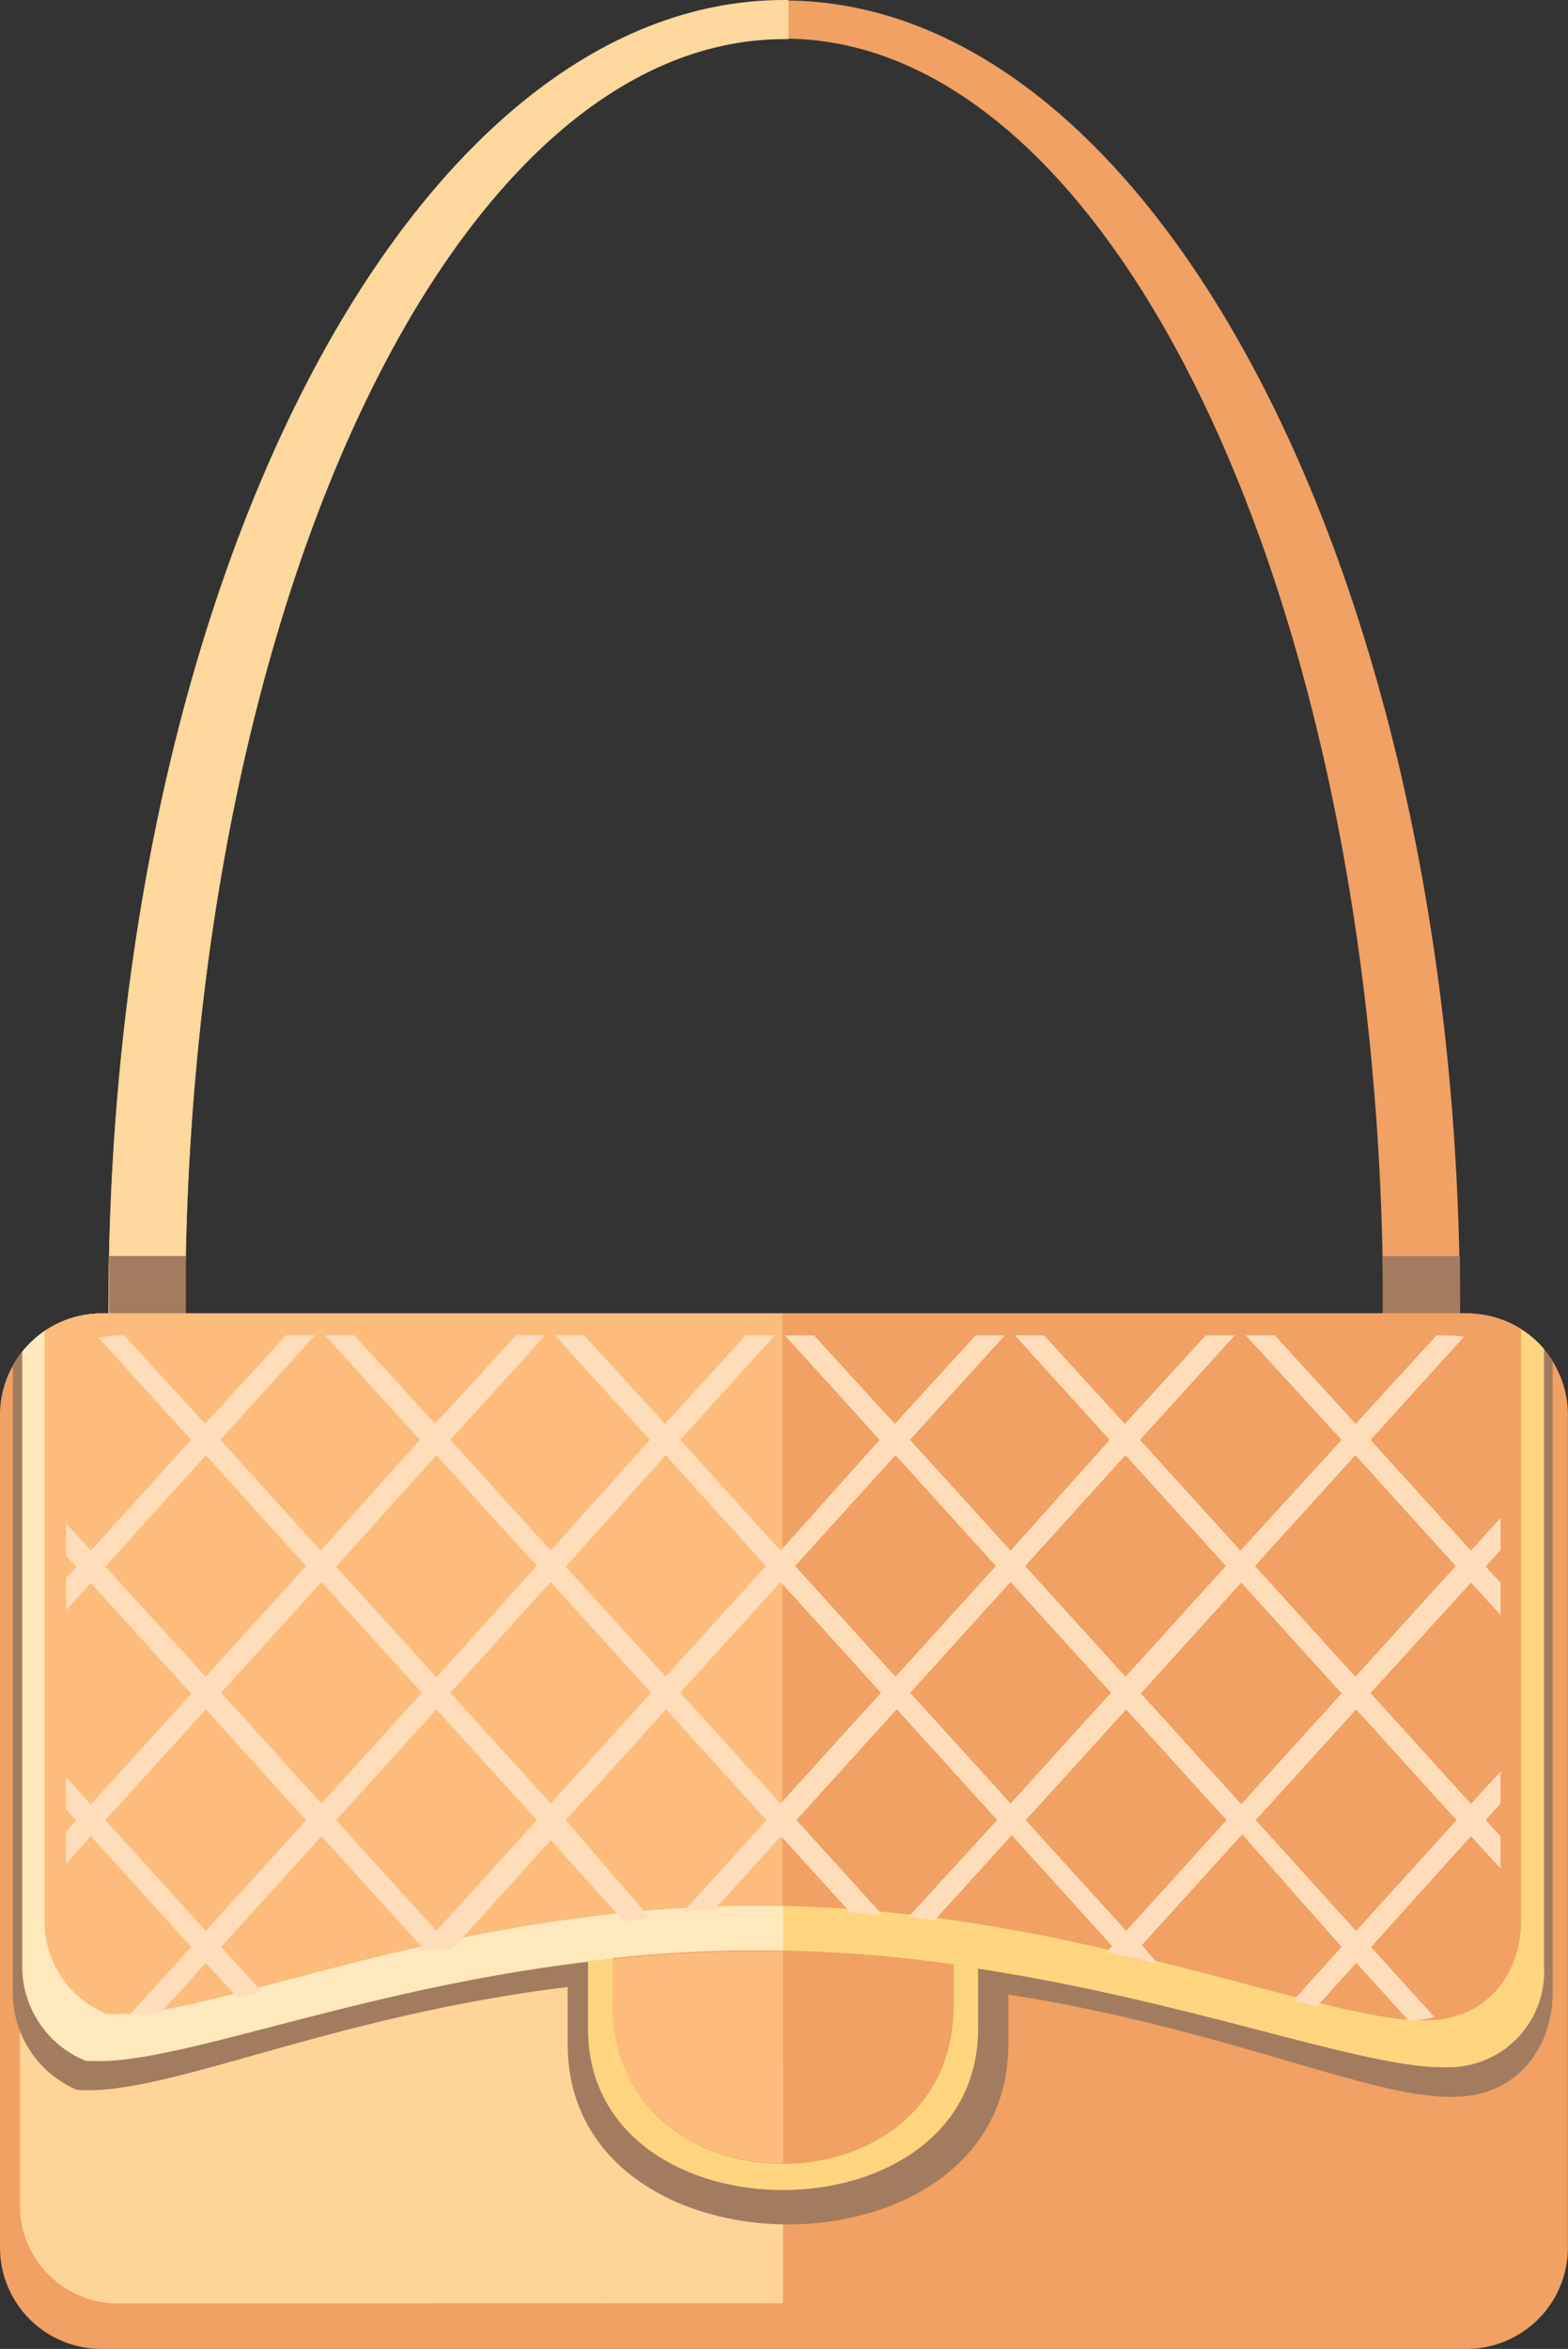 <svg xmlns="http://www.w3.org/2000/svg" viewBox="-0 0 97.006 145.27"><rect x="-0" y="0" width="97.006" height="145.27" fill="#333333" stroke="none"/><title>Depositphotos_65895739_11</title><g data-name="Layer 2"><path d="M90.32 81.87v-.84c0-44.74-18.72-81-41.81-81S6.71 36.28 6.71 81v.84h4.75v-.74c0-43.46 16.59-78.71 37.06-78.71s37.05 35.27 37.05 78.74v.74z" fill="#f0a163" fill-rule="evenodd"/><path d="M48.52 2.42h.26V0h-.26C25.43 0 6.71 36.28 6.71 81v.84h4.75v-.74c0-43.44 16.59-78.68 37.06-78.68z" fill="#ffd89d" fill-rule="evenodd"/><path d="M90.32 81.87v-4.18h-4.78v4.18z" fill="#a37c5f" fill-rule="evenodd"/><path d="M6.75 77.68v4.18h4.75v-4.18z" fill="#a37c5f" fill-rule="evenodd"/><path d="M6.26 81.24h84.5A6.26 6.26 0 0 1 97 87.51V139a6.27 6.27 0 0 1-6.27 6.27H6.27A6.27 6.27 0 0 1 0 139V87.51a6.26 6.26 0 0 1 6.26-6.26z" fill="#f0a163"/><path d="M48.44 142.45V81.24H7.34a6.07 6.07 0 0 0-6.11 6v49.22a6.07 6.07 0 0 0 6.11 6z" fill="#ffd498" fill-rule="evenodd"/><path d="M62.38 126.44v-3.09c13.45 2.12 22.49 6.45 27.53 6.33 3.85 0 6.15-2.93 6.15-6.51v-39a6.27 6.27 0 0 0-5.3-2.94H6.27a6.28 6.28 0 0 0-5.48 3.24v38.7a6.54 6.54 0 0 0 3.94 6.07c5.45.47 15.38-4.51 30.39-6.35v3.55c.01 14.84 27.26 14.84 27.26 0z" fill="#a37c5f" fill-rule="evenodd"/><path d="M47 120.67c19.38 0 35.86 7.33 42.44 7.18a5.91 5.91 0 0 0 6.08-6.27V83.42a6.26 6.26 0 0 0-4.74-2.18H6.27a6.26 6.26 0 0 0-4.89 2.36v38a6.29 6.29 0 0 0 3.9 5.84c6.59.56 21.44-6.77 41.72-6.77z" fill="#ffd580" fill-rule="evenodd"/><path d="M47 120.67h1.45V81.24H6.27a6.26 6.26 0 0 0-4.89 2.36v38a6.29 6.29 0 0 0 3.9 5.84c6.59.56 21.44-6.77 41.72-6.77z" fill="#ffe9bd" fill-rule="evenodd"/><path d="M47 117.86c18.82 0 34.81 7.24 41.2 7.09 3.69 0 5.9-2.78 5.9-6.18V82.23a6.22 6.22 0 0 0-3.36-1H6.27a6.22 6.22 0 0 0-3.51 1.09v36.43a6.21 6.21 0 0 0 3.78 5.77c6.4.56 20.81-6.66 40.46-6.66z" fill="#f0a163" fill-rule="evenodd"/><path d="M47 117.86h1.41V81.24H6.27a6.22 6.22 0 0 0-3.51 1.09v36.43a6.21 6.21 0 0 0 3.78 5.77c6.4.55 20.81-6.67 40.46-6.67z" fill="#fdbc7c" fill-rule="evenodd"/><path d="M60.51 125.47v-3.72A89.31 89.31 0 0 0 47 120.67a89.12 89.12 0 0 0-10.62.65v4.16c-.01 13.29 24.13 13.29 24.13-.01z" fill="#ffd580" fill-rule="evenodd"/><path d="M59 124v-2.51a84.9 84.9 0 0 0-21.09-.39v2.9C37.9 137.1 59 137.1 59 124z" fill="#f0a163" fill-rule="evenodd"/><path d="M48.44 120.68H47a88.17 88.17 0 0 0-9.09.48V124c0 6.52 5.27 9.79 10.54 9.79z" fill="#fdbc7c" fill-rule="evenodd"/><path d="M4.09 115.25l1.53-1.69 6.21 6.85-3.77 4.16a12.13 12.13 0 0 0 1.87-.08l2.8-3.08 2 2.15 1.47-.37-2.52-2.78 6.21-6.85 6.21 6.85-.3.33.5-.11.42-.09h1.05l.26-.06 6.05-6.67 4.5 5 1.66-.16-5.24-6.08 6.21-6.85 6.21 6.85-5.13 5.65 1.88-.09 4.15-4.57 4.28 4.72 2 .16-5.33-5.88 6.21-6.85 6.21 6.85-5.49 6 1.62.2 4.77-5.26 6.21 6.85-.35.38.88.21.39.09h.21l1.71.42-1-1.15 6.21-6.85 6.15 6.96-3 3.32 1.47.36 2.44-2.69 3.22 3.55a6.32 6.32 0 0 0 1.62-.2l-3.93-4.33 6.18-6.86 1.83 2v-2l-.92-1 .92-1v-2l-1.83 2-6.21-6.85L91 97.88l1.83 2v-2l-.92-1 .92-1v-2L91 95.9l-6.21-6.85 5.79-6.38a6.05 6.05 0 0 0-1-.08h-.71l-5 5.47-5-5.47h-1.8L83 89.05l-6.26 6.85-6.21-6.85 5.86-6.46h-1.8l-5 5.47-5-5.47h-1.8l5.86 6.46-6.13 6.85-6.22-6.85 5.86-6.46h-1.8l-5 5.47-5-5.47h-1.8l5.86 6.46-6.13 6.85-6.21-6.85 5.86-6.46h-1.8l-5 5.47-5-5.47h-1.8l5.86 6.46-6.13 6.85-6.21-6.85 5.86-6.46h-1.8l-5 5.47-5-5.47h-1.8l5.86 6.46-6.14 6.85-6.21-6.85 5.86-6.46h-1.8l-5 5.47-5-5.47H7.5a6.06 6.06 0 0 0-1.39.16l5.72 6.3-6.21 6.85-1.53-1.69v2l.63.69-.63.69v2l1.53-1.69 6.21 6.85-6.21 6.85-1.53-1.69v2l.63.69-.63.69zM27 119.42l-6.21-6.85 6.21-6.85 6.21 6.85zm42.67 0l-6.21-6.85 6.21-6.85 6.21 6.85zm20.44-6.85l-6.21 6.85-6.21-6.85 6.21-6.85zM83.85 90l6.21 6.85-6.21 6.85-6.21-6.85zM83 104.73l-6.21 6.85-6.21-6.85 6.21-6.85zM69.63 90l6.21 6.85-6.21 6.85-6.21-6.85zm-.9 14.69l-6.21 6.85-6.21-6.85 6.21-6.85zM55.4 90l6.21 6.85-6.21 6.85-6.21-6.85zm-.9 14.69l-6.21 6.85-6.21-6.85 6.21-6.85zM41.18 90l6.21 6.85-6.21 6.85L35 96.89zm-.9 14.69l-6.21 6.85-6.21-6.85 6.21-6.85zM27 90l6.21 6.85-6.21 6.89-6.21-6.85zm-.9 14.69l-6.21 6.85-6.21-6.85 6.21-6.85zm-19.58-7.8L12.73 90l6.21 6.85-6.21 6.85zm6.21 8.83l6.21 6.85-6.21 6.85-6.21-6.85z" fill="#ffddba" fill-rule="evenodd"/></g></svg>